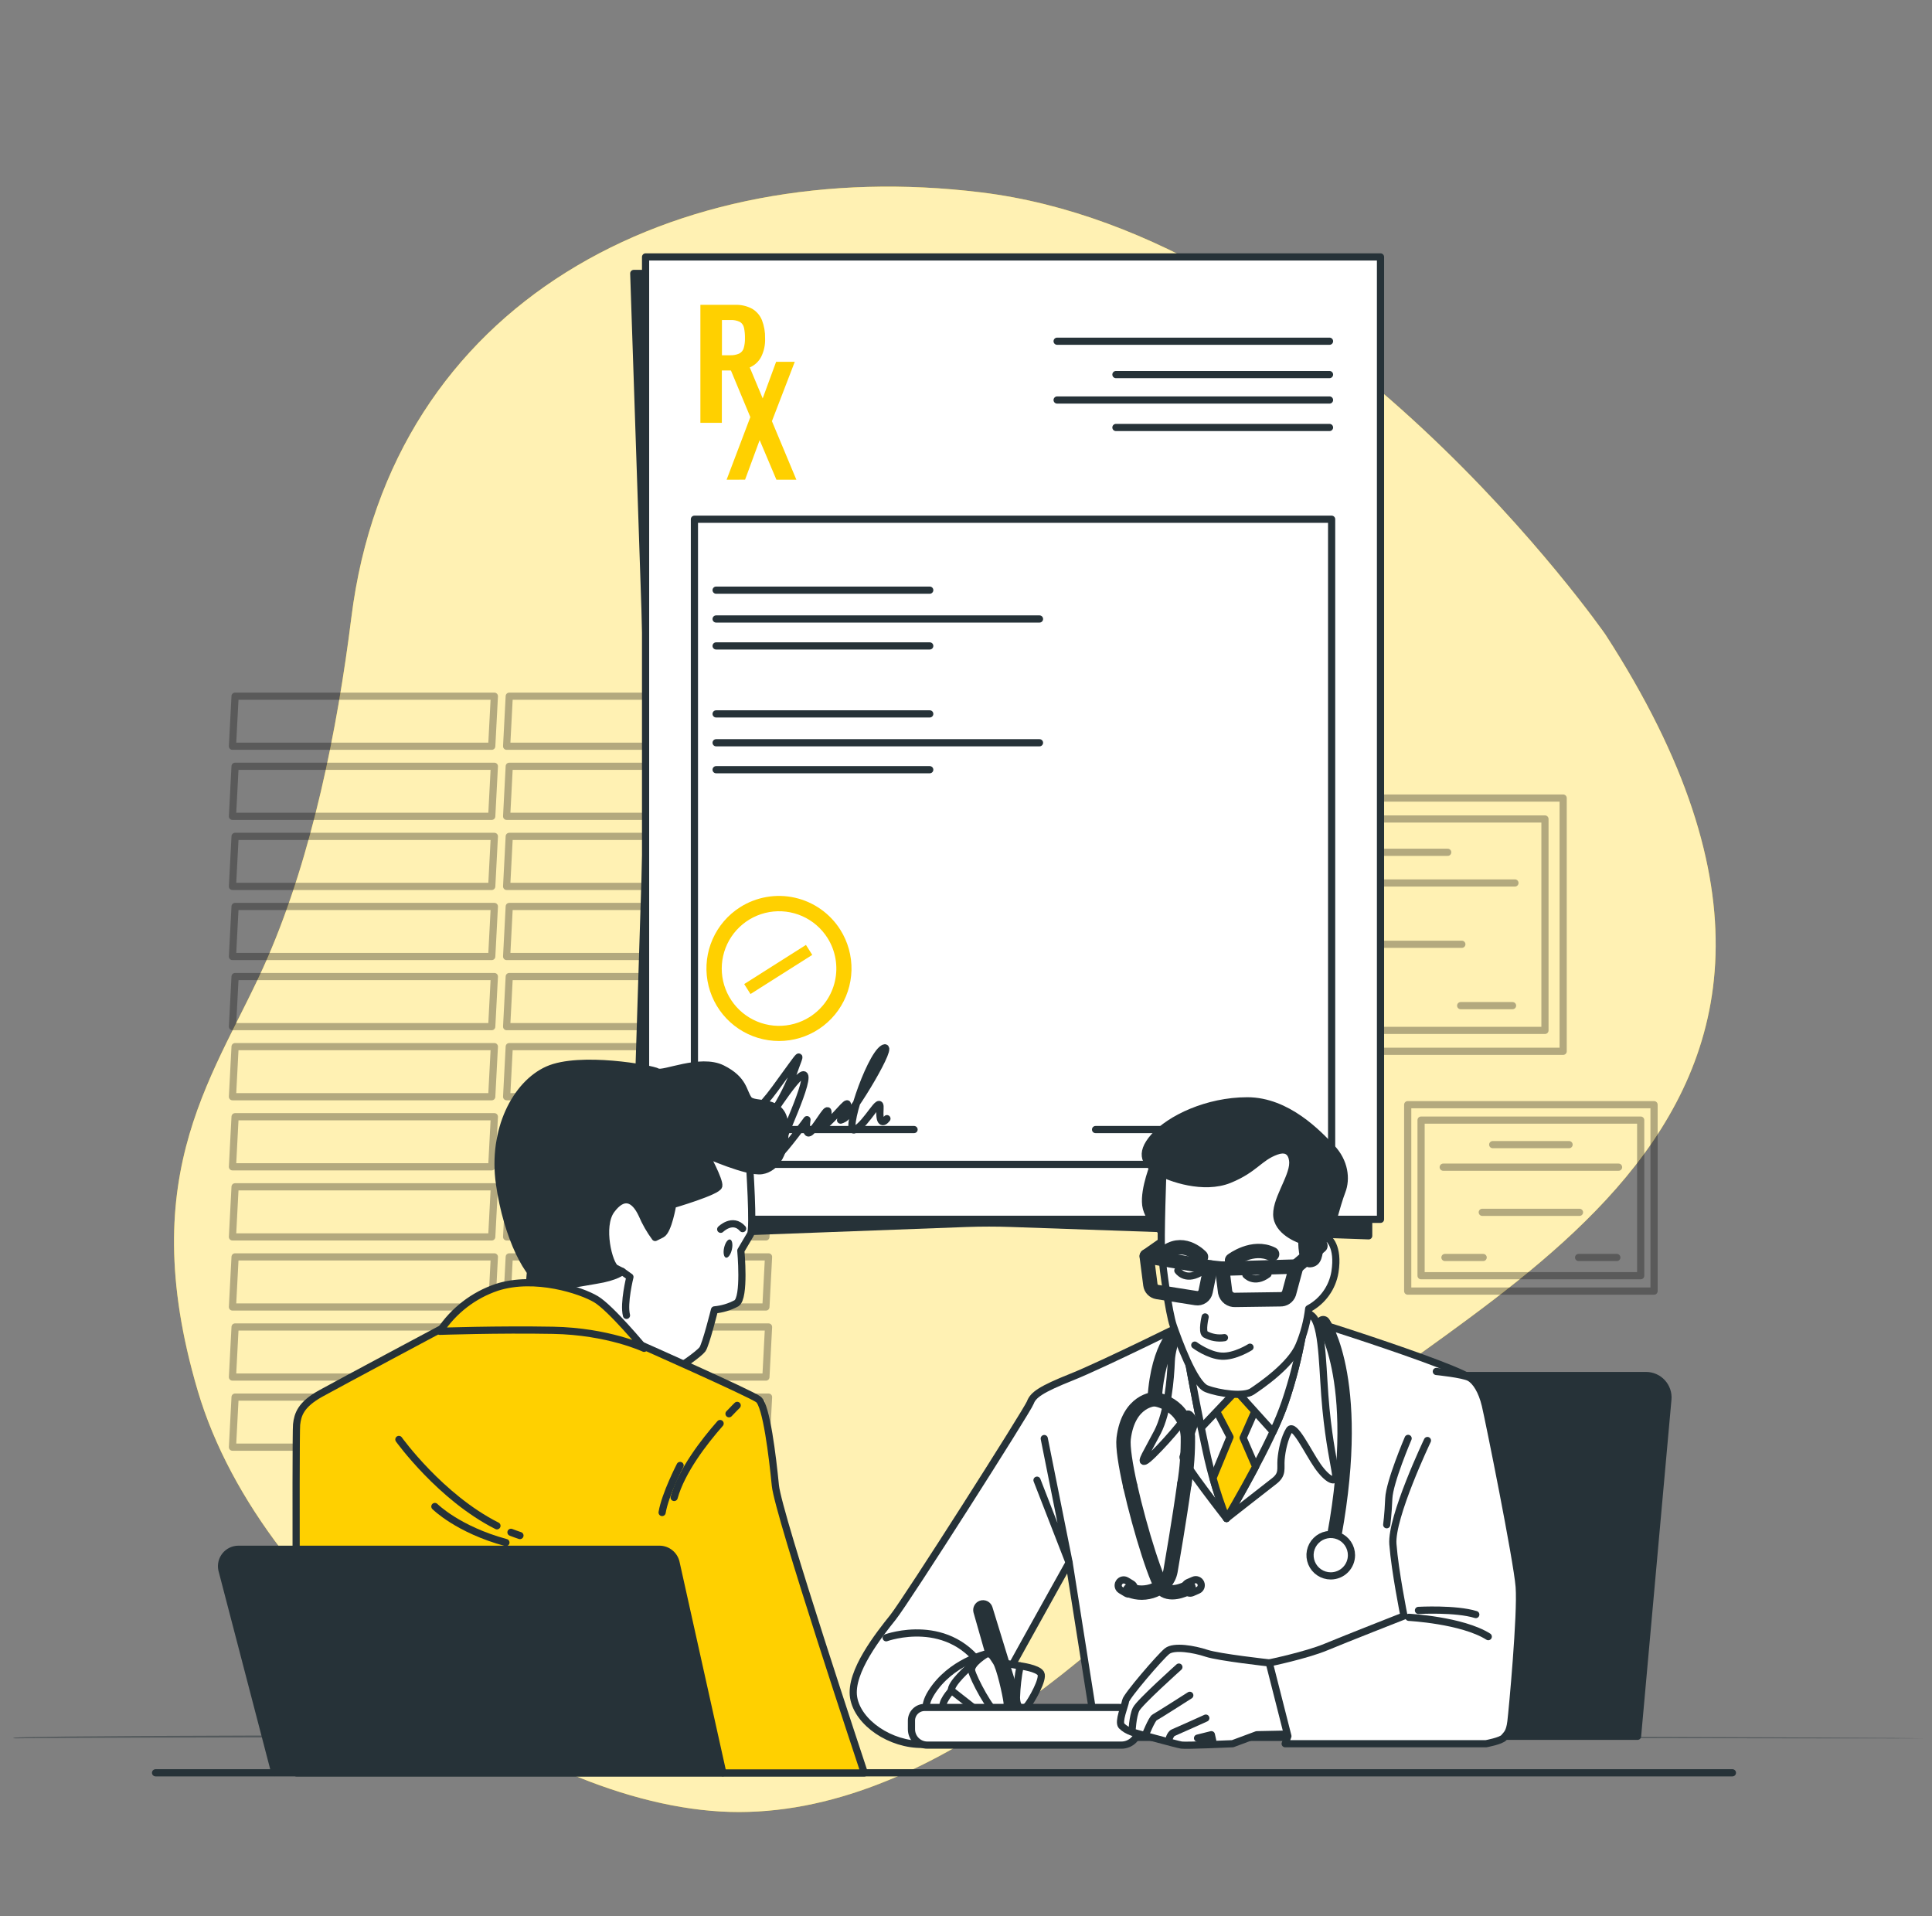 <svg width="121" height="120" viewBox="0 0 121 120" fill="none" xmlns="http://www.w3.org/2000/svg">
<rect x="0" y="0" width="121" height="120" fill="#808080" stroke="none"/>
<g clip-path="url(#clip0_159_13205)">
<path opacity="0.5" d="M120.5 108.857C120.5 108.891 82.784 108.785 39.709 108.785C-3.367 108.785 0.942 108.891 0.942 108.857C0.942 108.823 -3.384 108.659 39.709 108.659C82.801 108.659 120.5 108.82 120.5 108.857Z" fill="#263238"/>
<path d="M100.548 39.736C100.548 39.736 83.156 14.697 61.443 12.047C42.275 9.694 24.483 18.861 22.006 38.667C21.123 45.73 19.553 53.532 16.762 59.97C13.632 67.19 8.292 73.202 12.382 87.083C16.473 100.964 33.748 113.499 46.305 113.473C58.862 113.447 70.658 102.032 80.39 91.651C90.122 81.27 121.113 71.508 100.548 39.736Z" fill="#FFD000"/>
<path opacity="0.7" d="M100.548 39.736C100.548 39.736 83.156 14.697 61.443 12.047C42.275 9.694 24.483 18.861 22.006 38.667C21.123 45.73 19.553 53.532 16.762 59.97C13.632 67.19 8.292 73.202 12.382 87.083C16.473 100.964 33.748 113.499 46.305 113.473C58.862 113.447 70.658 102.032 80.39 91.651C90.122 81.27 121.113 71.508 100.548 39.736Z" fill="white"/>
<g opacity="0.3">
<path d="M30.797 46.731H14.559L14.723 43.597H30.962L30.797 46.731Z" stroke="black" stroke-width="0.45" stroke-linecap="round" stroke-linejoin="round"/>
<path d="M30.797 51.12H14.559L14.723 47.986H30.962L30.797 51.12Z" stroke="black" stroke-width="0.45" stroke-linecap="round" stroke-linejoin="round"/>
<path d="M30.797 55.509H14.559L14.723 52.375H30.962L30.797 55.509Z" stroke="black" stroke-width="0.45" stroke-linecap="round" stroke-linejoin="round"/>
<path d="M30.797 59.898H14.559L14.723 56.764H30.962L30.797 59.898Z" stroke="black" stroke-width="0.45" stroke-linecap="round" stroke-linejoin="round"/>
<path d="M30.797 64.289H14.559L14.723 61.153H30.962L30.797 64.289Z" stroke="black" stroke-width="0.45" stroke-linecap="round" stroke-linejoin="round"/>
<path d="M30.797 68.679H14.559L14.723 65.542H30.962L30.797 68.679Z" stroke="black" stroke-width="0.45" stroke-linecap="round" stroke-linejoin="round"/>
<path d="M30.797 73.068H14.559L14.723 69.931H30.962L30.797 73.068Z" stroke="black" stroke-width="0.45" stroke-linecap="round" stroke-linejoin="round"/>
<path d="M30.797 77.457H14.559L14.723 74.32H30.962L30.797 77.457Z" stroke="black" stroke-width="0.45" stroke-linecap="round" stroke-linejoin="round"/>
<path d="M30.797 81.846H14.559L14.723 78.709H30.962L30.797 81.846Z" stroke="black" stroke-width="0.45" stroke-linecap="round" stroke-linejoin="round"/>
<path d="M30.797 86.235H14.559L14.723 83.098H30.962L30.797 86.235Z" stroke="black" stroke-width="0.45" stroke-linecap="round" stroke-linejoin="round"/>
<path d="M30.797 90.624H14.559L14.723 87.489H30.962L30.797 90.624Z" stroke="black" stroke-width="0.45" stroke-linecap="round" stroke-linejoin="round"/>
<path d="M47.969 46.731H31.73L31.894 43.597H48.133L47.969 46.731Z" stroke="black" stroke-width="0.45" stroke-linecap="round" stroke-linejoin="round"/>
<path d="M47.969 51.12H31.73L31.894 47.986H48.133L47.969 51.12Z" stroke="black" stroke-width="0.45" stroke-linecap="round" stroke-linejoin="round"/>
<path d="M47.969 55.509H31.73L31.894 52.375H48.133L47.969 55.509Z" stroke="black" stroke-width="0.45" stroke-linecap="round" stroke-linejoin="round"/>
<path d="M47.969 59.898H31.73L31.894 56.764H48.133L47.969 59.898Z" stroke="black" stroke-width="0.45" stroke-linecap="round" stroke-linejoin="round"/>
<path d="M47.969 64.289H31.73L31.894 61.153H48.133L47.969 64.289Z" stroke="black" stroke-width="0.45" stroke-linecap="round" stroke-linejoin="round"/>
<path d="M47.969 68.679H31.73L31.894 65.542H48.133L47.969 68.679Z" stroke="black" stroke-width="0.45" stroke-linecap="round" stroke-linejoin="round"/>
<path d="M47.969 73.068H31.73L31.894 69.931H48.133L47.969 73.068Z" stroke="black" stroke-width="0.45" stroke-linecap="round" stroke-linejoin="round"/>
<path d="M47.969 77.457H31.73L31.894 74.32H48.133L47.969 77.457Z" stroke="black" stroke-width="0.45" stroke-linecap="round" stroke-linejoin="round"/>
<path d="M47.969 81.846H31.73L31.894 78.709H48.133L47.969 81.846Z" stroke="black" stroke-width="0.45" stroke-linecap="round" stroke-linejoin="round"/>
<path d="M47.969 86.235H31.73L31.894 83.098H48.133L47.969 86.235Z" stroke="black" stroke-width="0.45" stroke-linecap="round" stroke-linejoin="round"/>
<path d="M47.969 90.624H31.73L31.894 87.489H48.133L47.969 90.624Z" stroke="black" stroke-width="0.45" stroke-linecap="round" stroke-linejoin="round"/>
</g>
<g opacity="0.3">
<path d="M97.9 49.976H76.939V65.834H97.9V49.976Z" stroke="black" stroke-width="0.45" stroke-linecap="round" stroke-linejoin="round"/>
<path d="M96.76 51.287H78.075V64.526H96.76V51.287Z" stroke="black" stroke-width="0.45" stroke-linecap="round" stroke-linejoin="round"/>
<path d="M84.168 53.372H90.669" stroke="black" stroke-width="0.45" stroke-linecap="round" stroke-linejoin="round"/>
<path d="M79.96 55.293H94.879" stroke="black" stroke-width="0.45" stroke-linecap="round" stroke-linejoin="round"/>
<path d="M83.284 59.133H91.554" stroke="black" stroke-width="0.45" stroke-linecap="round" stroke-linejoin="round"/>
<path d="M80.106 62.975H83.358" stroke="black" stroke-width="0.45" stroke-linecap="round" stroke-linejoin="round"/>
<path d="M91.481 62.975H94.73" stroke="black" stroke-width="0.45" stroke-linecap="round" stroke-linejoin="round"/>
</g>
<g opacity="0.3">
<path d="M103.592 69.178H88.164V80.851H103.592V69.178Z" stroke="black" stroke-width="0.45" stroke-linecap="round" stroke-linejoin="round"/>
<path d="M102.755 70.143H89.001V79.888H102.755V70.143Z" stroke="black" stroke-width="0.45" stroke-linecap="round" stroke-linejoin="round"/>
<path d="M93.488 71.679H98.27" stroke="black" stroke-width="0.45" stroke-linecap="round" stroke-linejoin="round"/>
<path d="M90.388 73.091H101.37" stroke="black" stroke-width="0.45" stroke-linecap="round" stroke-linejoin="round"/>
<path d="M92.834 75.918H98.923" stroke="black" stroke-width="0.45" stroke-linecap="round" stroke-linejoin="round"/>
<path d="M90.496 78.746H92.889" stroke="black" stroke-width="0.45" stroke-linecap="round" stroke-linejoin="round"/>
<path d="M98.868 78.746H101.26" stroke="black" stroke-width="0.45" stroke-linecap="round" stroke-linejoin="round"/>
</g>
<path d="M85.72 77.39L63.325 76.611C62.402 76.579 61.479 76.579 60.556 76.611L39.692 77.39L40.618 48.096C40.653 46.987 40.653 45.877 40.618 44.765L39.692 17.124H85.72V77.39Z" fill="#263238" stroke="#263238" stroke-width="0.45" stroke-linecap="round" stroke-linejoin="round"/>
<path d="M86.46 16.09H40.432V76.356H86.46V16.09Z" fill="white" stroke="#263238" stroke-width="0.45" stroke-linecap="round" stroke-linejoin="round"/>
<path d="M83.399 32.515H43.491V72.914H83.399V32.515Z" fill="white" stroke="#263238" stroke-width="0.45" stroke-linecap="round" stroke-linejoin="round"/>
<path d="M43.865 26.478V19.09H46.028C46.404 19.074 46.778 19.159 47.11 19.337C47.387 19.502 47.602 19.753 47.722 20.053C47.861 20.415 47.927 20.801 47.917 21.189C47.934 21.59 47.849 21.99 47.67 22.35C47.519 22.637 47.277 22.865 46.982 22.999C46.653 23.14 46.296 23.209 45.938 23.2H45.209V26.478H43.865ZM45.215 22.247H45.726C45.922 22.255 46.117 22.219 46.297 22.14C46.364 22.107 46.424 22.059 46.472 22.001C46.521 21.943 46.557 21.876 46.578 21.803C46.636 21.6 46.662 21.389 46.656 21.178C46.66 20.96 46.641 20.742 46.597 20.529C46.582 20.453 46.552 20.381 46.508 20.318C46.464 20.254 46.408 20.2 46.342 20.159C46.15 20.067 45.938 20.026 45.726 20.04H45.215V22.247Z" fill="#FFD000"/>
<path d="M45.507 30.04L46.993 26.12L45.552 22.659H46.811L47.767 24.948L48.607 22.659H49.775L48.345 26.375L49.876 30.04H48.626L47.577 27.559L46.664 30.038L45.507 30.04Z" fill="#FFD000"/>
<path d="M66.207 21.368H83.267" stroke="#263238" stroke-width="0.45" stroke-linecap="round" stroke-linejoin="round"/>
<path d="M66.207 25.05H83.267" stroke="#263238" stroke-width="0.45" stroke-linecap="round" stroke-linejoin="round"/>
<path d="M69.89 23.456H83.267" stroke="#263238" stroke-width="0.45" stroke-linecap="round" stroke-linejoin="round"/>
<path d="M69.89 26.77H83.267" stroke="#263238" stroke-width="0.45" stroke-linecap="round" stroke-linejoin="round"/>
<path d="M44.85 36.956H58.229" stroke="#263238" stroke-width="0.45" stroke-linecap="round" stroke-linejoin="round"/>
<path d="M44.85 40.449H58.229" stroke="#263238" stroke-width="0.45" stroke-linecap="round" stroke-linejoin="round"/>
<path d="M44.85 38.762H65.103" stroke="#263238" stroke-width="0.45" stroke-linecap="round" stroke-linejoin="round"/>
<path d="M44.85 44.706H58.229" stroke="#263238" stroke-width="0.45" stroke-linecap="round" stroke-linejoin="round"/>
<path d="M44.85 48.2H58.229" stroke="#263238" stroke-width="0.45" stroke-linecap="round" stroke-linejoin="round"/>
<path d="M44.85 46.513H65.103" stroke="#263238" stroke-width="0.45" stroke-linecap="round" stroke-linejoin="round"/>
<path d="M44.564 70.735H57.247" stroke="#263238" stroke-width="0.45" stroke-linecap="round" stroke-linejoin="round"/>
<path d="M68.614 70.735H81.296" stroke="#263238" stroke-width="0.45" stroke-linecap="round" stroke-linejoin="round"/>
<path d="M46.353 56.811C45.594 57.292 44.996 57.988 44.632 58.809C44.269 59.63 44.157 60.541 44.311 61.426C44.465 62.311 44.878 63.13 45.497 63.78C46.117 64.431 46.915 64.883 47.791 65.079C48.668 65.276 49.583 65.209 50.421 64.886C51.259 64.562 51.982 63.998 52.499 63.264C53.017 62.53 53.305 61.659 53.328 60.761C53.35 59.863 53.106 58.979 52.626 58.22C52.307 57.715 51.891 57.278 51.403 56.934C50.915 56.59 50.364 56.346 49.781 56.215C49.199 56.084 48.596 56.069 48.008 56.172C47.419 56.274 46.857 56.491 46.353 56.811ZM50.712 63.684C50.112 64.064 49.413 64.257 48.704 64.24C47.994 64.223 47.306 63.996 46.725 63.587C46.145 63.179 45.699 62.607 45.443 61.945C45.187 61.283 45.134 60.56 45.289 59.868C45.444 59.175 45.801 58.544 46.315 58.055C46.828 57.565 47.476 57.239 48.175 57.117C48.874 56.995 49.594 57.083 50.243 57.37C50.892 57.658 51.441 58.131 51.821 58.73C52.074 59.128 52.245 59.572 52.326 60.036C52.407 60.501 52.396 60.977 52.293 61.437C52.19 61.897 51.997 62.332 51.726 62.718C51.454 63.103 51.11 63.431 50.712 63.684Z" fill="#FFD000"/>
<path d="M50.476 59.173L46.608 61.624L47.003 62.248L50.871 59.797L50.476 59.173Z" fill="#FFD000"/>
<path d="M46.595 69.308C46.595 69.308 46.657 70.749 48.542 68.179C50.426 65.609 50.173 65.799 49.671 67.24C49.286 68.237 48.778 69.182 48.157 70.052C48.157 70.052 50.415 66.479 50.415 67.48C50.415 68.482 48.282 72.748 48.721 72.371C49.16 71.995 50.54 70.115 50.54 70.115C50.54 70.115 50.352 71.368 50.852 70.803C51.352 70.238 51.918 69.111 51.855 69.739C51.793 70.366 50.977 71.117 51.793 70.366C52.608 69.615 53.236 68.672 53.047 69.362C52.859 70.052 52.357 70.303 52.859 70.052C53.361 69.801 56.182 65.099 55.304 65.663C54.425 66.228 52.797 71.117 53.549 70.74C54.302 70.364 55.178 68.484 55.115 69.425C55.053 70.366 55.304 70.366 55.548 70.052" stroke="#263238" stroke-width="0.45" stroke-linecap="round" stroke-linejoin="round"/>
<path d="M108.5 111.016H9.743" stroke="#263238" stroke-width="0.45" stroke-linecap="round" stroke-linejoin="round"/>
<path d="M103.09 86.138H82.151C81.82 86.137 81.501 86.256 81.251 86.472C81.001 86.689 80.837 86.987 80.79 87.314L77.658 108.73H102.558L104.459 87.63C104.476 87.441 104.453 87.249 104.391 87.069C104.33 86.889 104.232 86.723 104.103 86.583C103.974 86.442 103.818 86.33 103.643 86.254C103.469 86.177 103.28 86.138 103.09 86.138Z" fill="#263238" stroke="#263238" stroke-width="0.45" stroke-linecap="round" stroke-linejoin="round"/>
<path d="M74.735 82.642C74.735 82.642 69.07 85.454 67.125 86.23C65.181 87.007 64.703 87.355 64.529 87.831C64.356 88.307 56.79 100.198 55.927 101.28C55.063 102.361 53.201 104.695 53.461 106.294C53.72 107.892 55.797 109.279 57.787 109.236C59.777 109.192 61.032 108.803 61.248 108.241C61.464 107.678 66.957 97.857 66.957 97.857L68.687 108.797H90.784C90.784 108.797 92.514 93.836 92.514 91.63C92.514 89.423 92.947 86.83 92.038 86.267C91.13 85.705 87.368 84.409 84.599 83.501C81.831 82.592 80.967 82.419 80.321 82.419C79.674 82.419 74.735 82.642 74.735 82.642Z" fill="white" stroke="#263238" stroke-width="0.45" stroke-linecap="round" stroke-linejoin="round"/>
<path d="M74.136 82.72C74.136 82.72 73.401 84.104 73.357 85.229C73.314 86.354 73.141 88.428 72.492 89.683C71.843 90.938 71.367 91.63 71.713 91.498C72.059 91.366 74.047 89.164 74.264 88.686C74.48 88.208 74.826 89.118 74.826 89.118C74.826 89.118 74.177 90.977 74.091 91.236C74.004 91.496 76.814 95.085 76.814 95.085C76.814 95.085 79.237 93.183 79.799 92.751C80.362 92.318 80.189 91.972 80.232 91.409C80.275 90.847 80.448 90.027 80.749 89.551C81.05 89.075 81.919 90.94 82.523 91.805C83.126 92.67 83.734 92.973 83.648 92.324C83.561 91.675 83.258 90.421 83.042 88.214C82.826 86.008 82.869 83.371 82.306 82.549C81.744 81.727 78.793 81.565 76.857 81.426C76.328 81.367 75.793 81.457 75.313 81.686C74.832 81.914 74.424 82.272 74.136 82.72Z" fill="white" stroke="#263238" stroke-width="0.45" stroke-linecap="round" stroke-linejoin="round"/>
<path d="M65.401 90.085L66.959 97.864L64.947 92.692" stroke="#263238" stroke-width="0.45" stroke-linecap="round" stroke-linejoin="round"/>
<path d="M74.353 84.805C74.353 84.805 74.958 88.178 75.521 90.771C75.83 92.248 76.264 93.695 76.819 95.097C76.819 95.097 79.674 90.297 80.496 87.79C80.963 86.407 81.324 84.99 81.578 83.553H74.353V84.805Z" stroke="#263238" stroke-width="0.45" stroke-linecap="round" stroke-linejoin="round"/>
<path d="M77.508 85.964L75.953 87.911L77.035 89.988L75.97 92.564C76.205 93.421 76.488 94.264 76.818 95.089C76.818 95.089 77.71 93.592 78.638 91.844L77.857 90.042L78.808 87.879L77.508 85.964Z" fill="#FFD000" stroke="#263238" stroke-width="0.45" stroke-linecap="round" stroke-linejoin="round"/>
<path d="M74.353 83.55V84.805C74.353 84.805 74.77 87.132 75.233 89.406L77.422 87.096L79.73 89.653C80.019 89.046 80.274 88.423 80.494 87.788C80.961 86.405 81.322 84.988 81.575 83.55H74.353Z" fill="white" stroke="#263238" stroke-width="0.45" stroke-linecap="round" stroke-linejoin="round"/>
<path d="M55.5 102.56C55.5 102.56 59.539 101.085 61.717 104.674" stroke="#263238" stroke-width="0.45" stroke-linecap="round" stroke-linejoin="round"/>
<path d="M61.789 103.566C61.789 103.566 59.532 104.076 58.328 105.999C57.123 107.923 59.574 108.137 60.251 108.137C60.928 108.137 61.568 107.682 61.605 107.447C61.642 107.211 62.529 104.931 62.494 104.399C62.49 104.2 62.418 104.009 62.289 103.857C62.161 103.705 61.984 103.603 61.789 103.566Z" fill="white" stroke="#263238" stroke-width="0.45" stroke-linecap="round" stroke-linejoin="round"/>
<path d="M60.75 104.362C60.75 104.362 59.502 105.444 59.587 105.877C59.671 106.309 61.523 107.975 61.88 107.735C61.944 107.702 62.001 107.657 62.048 107.602C62.095 107.547 62.131 107.483 62.153 107.415C62.175 107.346 62.184 107.273 62.178 107.201C62.172 107.129 62.153 107.059 62.12 106.995C62.018 106.833 60.75 104.362 60.75 104.362Z" fill="white" stroke="#263238" stroke-width="0.45" stroke-linecap="round" stroke-linejoin="round"/>
<path d="M59.593 105.866C59.593 105.866 58.859 106.647 59.1 107.004C59.34 107.36 61.016 108.271 61.451 107.996C61.886 107.722 61.605 107.441 61.605 107.441L59.593 105.866Z" fill="white" stroke="#263238" stroke-width="0.45" stroke-linecap="round" stroke-linejoin="round"/>
<path d="M63.889 104.321L62.388 104.062L62.74 106.223L64.274 106.27L63.889 104.321Z" fill="white" stroke="#263238" stroke-width="0.45" stroke-linecap="round" stroke-linejoin="round"/>
<path d="M61.188 100.923L62.946 107.085L63.801 107.862V106.765L61.94 100.708C61.925 100.658 61.9 100.611 61.866 100.571C61.833 100.53 61.791 100.497 61.744 100.473C61.697 100.45 61.646 100.436 61.593 100.432C61.541 100.429 61.488 100.436 61.438 100.453C61.345 100.485 61.268 100.552 61.221 100.639C61.175 100.726 61.163 100.827 61.188 100.923Z" fill="#263238" stroke="#263238" stroke-width="0.45" stroke-linecap="round" stroke-linejoin="round"/>
<path d="M61.788 103.566C61.788 103.566 60.75 104.174 60.854 104.635C60.958 105.095 62.078 107.25 62.483 107.278C62.887 107.306 63.132 107.062 63.073 106.594C63.015 106.127 62.641 104.431 62.388 104.061C62.135 103.691 62.106 103.544 61.788 103.566Z" fill="white" stroke="#263238" stroke-width="0.45" stroke-linecap="round" stroke-linejoin="round"/>
<path d="M63.889 104.321C63.889 104.321 64.994 104.459 65.187 104.797C65.379 105.134 64.607 106.48 64.361 106.787C64.114 107.094 63.673 107.081 63.66 106.302C63.68 105.637 63.757 104.974 63.889 104.321Z" fill="white" stroke="#263238" stroke-width="0.45" stroke-linecap="round" stroke-linejoin="round"/>
<path d="M57.91 106.923H70.039C70.378 106.924 70.703 107.059 70.942 107.298C71.182 107.538 71.317 107.863 71.318 108.202C71.318 108.489 71.204 108.764 71.001 108.967C70.798 109.169 70.523 109.283 70.236 109.283H58.079C57.815 109.283 57.562 109.179 57.375 108.992C57.189 108.805 57.084 108.552 57.084 108.288V107.748C57.084 107.639 57.105 107.532 57.147 107.432C57.188 107.331 57.249 107.241 57.326 107.164C57.403 107.087 57.494 107.027 57.594 106.985C57.694 106.944 57.802 106.923 57.91 106.923Z" fill="white" stroke="#263238" stroke-width="0.45" stroke-linecap="round" stroke-linejoin="round"/>
<path d="M79.494 104.135C79.494 104.135 76.338 103.789 75.559 103.529C74.78 103.27 73.526 103.054 73.093 103.4C72.66 103.746 70.543 106.212 70.497 106.512C70.452 106.813 70.021 107.81 70.238 108.07C70.419 108.251 70.642 108.384 70.887 108.459C70.887 108.459 73.699 109.238 73.999 109.281C74.3 109.325 77.199 109.195 77.199 109.195L78.713 108.632L80.831 108.589C80.831 108.589 80.874 109.281 80.917 107.594C80.96 105.907 79.494 104.135 79.494 104.135Z" fill="white" stroke="#263238" stroke-width="0.45" stroke-linecap="round" stroke-linejoin="round"/>
<path d="M70.894 108.461C70.894 108.461 70.937 107.466 71.153 107.033C71.37 106.601 73.833 104.396 73.833 104.396" stroke="#263238" stroke-width="0.45" stroke-linecap="round" stroke-linejoin="round"/>
<path d="M71.707 108.717C71.707 108.717 72.139 107.635 72.312 107.548C72.485 107.462 74.516 106.164 74.516 106.164" stroke="#263238" stroke-width="0.45" stroke-linecap="round" stroke-linejoin="round"/>
<path d="M73.184 109.019C73.184 109.019 73.271 108.587 73.487 108.5C73.703 108.414 75.52 107.592 75.52 107.592" stroke="#263238" stroke-width="0.45" stroke-linecap="round" stroke-linejoin="round"/>
<path d="M75.131 109.236L75.953 109.019L75.867 108.63L75.001 108.846" stroke="#263238" stroke-width="0.45" stroke-linecap="round" stroke-linejoin="round"/>
<path d="M89.399 90.208C89.399 90.208 87.109 95.008 87.236 96.698C87.364 98.387 87.93 101.193 87.93 101.193C87.93 101.193 84.299 102.618 83.044 103.14C81.789 103.661 79.494 104.135 79.494 104.135L80.66 108.719L80.489 109.195H93.07C93.07 109.195 94.022 109.021 94.195 108.805C94.368 108.589 94.541 108.502 94.628 107.81C94.714 107.118 95.277 101.065 95.147 99.374C95.017 97.682 93.243 88.91 93.027 88.002C92.811 87.094 92.423 86.488 92.034 86.272C91.645 86.055 89.957 85.884 89.957 85.884" fill="white"/>
<path d="M89.399 90.208C89.399 90.208 87.109 95.008 87.236 96.698C87.364 98.387 87.93 101.193 87.93 101.193C87.93 101.193 84.299 102.618 83.044 103.14C81.789 103.661 79.494 104.135 79.494 104.135L80.66 108.719L80.489 109.195H93.07C93.07 109.195 94.022 109.021 94.195 108.805C94.368 108.589 94.541 108.502 94.628 107.81C94.714 107.118 95.277 101.065 95.147 99.374C95.017 97.682 93.243 88.91 93.027 88.002C92.811 87.094 92.423 86.488 92.034 86.272C91.645 86.055 89.957 85.884 89.957 85.884" stroke="#263238" stroke-width="0.45" stroke-linecap="round" stroke-linejoin="round"/>
<path d="M88.233 101.28C88.233 101.28 91.562 101.453 93.209 102.489" stroke="#263238" stroke-width="0.45" stroke-linecap="round" stroke-linejoin="round"/>
<path d="M88.837 100.847C88.837 100.847 91.173 100.717 92.428 101.107" stroke="#263238" stroke-width="0.45" stroke-linecap="round" stroke-linejoin="round"/>
<path d="M88.19 90.075C88.19 90.075 87.022 92.8 86.979 93.839C86.936 94.877 86.849 95.483 86.849 95.483" stroke="#263238" stroke-width="0.45" stroke-linecap="round" stroke-linejoin="round"/>
<path d="M82.871 82.858C82.871 82.858 85.508 86.614 83.388 97.085" stroke="#263238" stroke-width="0.9" stroke-linecap="round" stroke-linejoin="round"/>
<path d="M84.642 97.388C84.642 97.132 84.566 96.881 84.423 96.667C84.281 96.454 84.078 96.287 83.841 96.189C83.604 96.091 83.343 96.065 83.091 96.115C82.839 96.165 82.608 96.289 82.427 96.471C82.245 96.652 82.121 96.883 82.071 97.135C82.021 97.387 82.047 97.648 82.145 97.885C82.243 98.122 82.41 98.325 82.623 98.467C82.837 98.61 83.088 98.686 83.344 98.686C83.689 98.686 84.019 98.549 84.262 98.306C84.505 98.063 84.642 97.733 84.642 97.388Z" fill="white" stroke="#263238" stroke-width="0.45" stroke-linecap="round" stroke-linejoin="round"/>
<path d="M73.87 83.248C73.87 83.248 72.531 84.113 72.314 87.615" stroke="#263238" stroke-width="0.9" stroke-linecap="round" stroke-linejoin="round"/>
<path d="M74.175 92.921C73.848 95.284 73.402 97.821 73.309 98.377C73.093 99.567 71.68 99.982 70.772 99.593" stroke="#263238" stroke-width="0.9" stroke-linecap="round" stroke-linejoin="round"/>
<path d="M70.788 93.077C70.491 91.753 70.31 90.604 70.374 90.079C70.677 87.658 72.321 87.615 72.321 87.615C72.321 87.615 74.268 87.874 74.396 89.951C74.409 90.945 74.337 91.939 74.18 92.921" stroke="#263238" stroke-width="0.9" stroke-linecap="round" stroke-linejoin="round"/>
<path d="M74.439 99.419C74.439 99.419 73.531 99.939 72.925 99.593C72.516 99.359 71.411 95.837 70.788 93.077" stroke="#263238" stroke-width="0.9" stroke-linecap="round" stroke-linejoin="round"/>
<path d="M74.755 98.951L74.398 99.105C74.226 99.179 74.146 99.379 74.22 99.551L74.225 99.561C74.299 99.733 74.499 99.813 74.671 99.739L75.028 99.584C75.201 99.51 75.28 99.31 75.206 99.138L75.202 99.128C75.127 98.956 74.928 98.876 74.755 98.951Z" stroke="#263238" stroke-width="0.45" stroke-linecap="round" stroke-linejoin="round"/>
<path d="M70.885 99.185L70.551 98.984C70.39 98.888 70.181 98.94 70.085 99.101L70.079 99.11C69.983 99.271 70.035 99.479 70.196 99.576L70.529 99.776C70.69 99.873 70.899 99.821 70.995 99.66L71.001 99.651C71.097 99.49 71.046 99.281 70.885 99.185Z" stroke="#263238" stroke-width="0.45" stroke-linecap="round" stroke-linejoin="round"/>
<path d="M72.321 72.784C72.321 72.784 71.629 74.426 71.758 75.464C71.888 76.502 73.273 77.627 73.273 77.627C73.273 77.627 73.749 73 73.749 72.827C73.749 72.654 72.881 72.265 72.321 72.784Z" fill="#263238" stroke="#263238" stroke-width="0.45" stroke-linecap="round" stroke-linejoin="round"/>
<path d="M71.824 78.666L72.743 78.023" stroke="#263238" stroke-width="0.9" stroke-linecap="round" stroke-linejoin="round"/>
<path d="M72.838 73.087C72.838 73.087 72.665 77.671 72.752 78.534C72.838 79.397 73.184 82.166 73.487 83.031C73.79 83.897 74.785 86.663 75.564 86.966C76.343 87.269 77.898 87.485 78.417 87.139C78.936 86.793 80.838 85.497 81.357 84.243C81.665 83.511 81.868 82.74 81.963 81.952C82.394 81.722 82.767 81.395 83.052 80.997C83.337 80.6 83.527 80.142 83.606 79.659C83.866 78.015 83.174 77.541 83.174 77.541L83.217 74.686C83.217 74.686 82.741 72.698 81.487 71.616C80.232 70.535 78.763 70.448 77.249 71.27C75.735 72.092 72.838 73.087 72.838 73.087Z" fill="white" stroke="#263238" stroke-width="0.45" stroke-linecap="round" stroke-linejoin="round"/>
<path d="M80.967 72.828C80.967 72.828 81.01 71.703 79.931 72.092C78.852 72.481 78.59 73.217 76.989 73.866C75.388 74.515 73.271 73.779 72.537 73.347C71.804 72.914 71.283 72.308 72.278 71.184C73.273 70.059 75.607 68.936 78.118 68.936C80.63 68.936 82.572 71.01 83.394 71.876C84.216 72.741 84.346 73.823 84.043 74.599C83.74 75.376 83.178 77.541 83.178 77.541C83.178 77.541 82.832 77.498 82.702 78.015C82.572 78.532 82.615 79.096 82.053 79.14C81.491 79.183 81.534 77.671 81.534 77.671C81.534 77.671 80.152 77.238 79.979 76.243C79.806 75.248 80.967 73.779 80.967 72.828Z" fill="#263238" stroke="#263238" stroke-width="0.45" stroke-linecap="round" stroke-linejoin="round"/>
<path d="M75.817 79.371L71.817 78.666L72.048 80.459C72.063 80.571 72.112 80.675 72.19 80.756C72.268 80.837 72.37 80.891 72.481 80.909L74.912 81.292C75.046 81.314 75.183 81.282 75.294 81.205C75.405 81.127 75.481 81.01 75.507 80.877L75.817 79.371Z" stroke="#263238" stroke-width="0.9" stroke-linecap="round" stroke-linejoin="round"/>
<path d="M76.546 79.447L81.184 79.313L80.73 80.992C80.69 81.105 80.616 81.202 80.517 81.269C80.418 81.336 80.299 81.369 80.18 81.364L77.368 81.403C77.222 81.413 77.078 81.37 76.961 81.282C76.844 81.194 76.763 81.067 76.732 80.924L76.546 79.447Z" stroke="#263238" stroke-width="0.9" stroke-linecap="round" stroke-linejoin="round"/>
<path d="M75.823 79.371L76.546 79.447" stroke="#263238" stroke-width="0.9" stroke-linecap="round" stroke-linejoin="round"/>
<path d="M81.184 79.312L82.698 78.015" stroke="#263238" stroke-width="0.9" stroke-linecap="round" stroke-linejoin="round"/>
<path d="M77.162 78.923C77.162 78.923 78.46 77.93 79.671 78.534" stroke="#263238" stroke-width="0.9" stroke-linecap="round" stroke-linejoin="round"/>
<path d="M75.218 78.707C75.218 78.707 74.222 77.625 73.098 78.361" stroke="#263238" stroke-width="0.9" stroke-linecap="round" stroke-linejoin="round"/>
<path d="M75.478 82.469C75.478 82.469 75.261 83.377 75.478 83.55C75.846 83.754 76.271 83.83 76.687 83.767" stroke="#263238" stroke-width="0.45" stroke-linecap="round" stroke-linejoin="round"/>
<path d="M74.828 84.234C74.828 84.234 75.693 84.883 76.515 84.926C77.337 84.969 78.287 84.364 78.287 84.364" stroke="#263238" stroke-width="0.45" stroke-linecap="round" stroke-linejoin="round"/>
<path d="M78.028 79.832C78.028 79.832 78.547 80.438 79.412 79.789" stroke="#263238" stroke-width="0.45" stroke-linecap="round" stroke-linejoin="round"/>
<path d="M73.768 79.566C73.768 79.566 74.201 80.237 75.144 79.711" stroke="#263238" stroke-width="0.45" stroke-linecap="round" stroke-linejoin="round"/>
<path d="M46.938 72.823C46.938 72.823 47.213 76.944 47.005 77.288L46.398 78.317C46.398 78.317 46.672 81.272 46.123 81.614C45.697 81.842 45.23 81.983 44.749 82.027C44.749 82.027 44.2 84.225 43.992 84.5C43.785 84.775 42.549 85.668 42.138 85.798C41.727 85.927 40.421 86.014 37.33 84.149C34.239 82.285 33.07 81.677 33.14 80.647C33.209 79.618 33.356 78.45 33.356 78.45C33.356 78.45 33.7 73.502 34.319 71.993C34.937 70.483 42.768 69.656 44.485 70.069C46.203 70.483 46.938 72.823 46.938 72.823Z" fill="white" stroke="#263238" stroke-width="0.45" stroke-linecap="round" stroke-linejoin="round"/>
<path d="M38.97 79.622L39.452 79.966C39.452 79.966 39.039 81.614 39.236 82.371" stroke="#263238" stroke-width="0.45" stroke-linecap="round" stroke-linejoin="round"/>
<path d="M45.838 78.242C45.768 78.558 45.602 78.787 45.468 78.757C45.334 78.726 45.279 78.45 45.351 78.134C45.422 77.818 45.587 77.589 45.721 77.619C45.855 77.649 45.909 77.928 45.838 78.242Z" fill="#263238"/>
<path d="M45.137 76.98C45.137 76.98 45.885 76.232 46.51 76.939" stroke="#263238" stroke-width="0.45" stroke-linecap="round" stroke-linejoin="round"/>
<path d="M44.192 72.274C44.192 72.274 45.083 73.922 45.016 74.266C44.949 74.61 42.13 75.434 42.13 75.434C42.13 75.434 41.855 77.082 41.442 77.288L41.031 77.493C40.702 77.046 40.425 76.562 40.207 76.05C39.727 75.021 39.039 74.753 38.284 75.776C37.529 76.799 38.146 79.211 38.559 79.416L38.97 79.622C38.97 79.622 38.626 79.966 37.321 80.174C36.017 80.381 35.054 80.654 34.094 80.379C33.133 80.104 31.758 77.493 31.282 74.127C30.806 70.762 32.312 67.878 34.31 66.989C36.309 66.1 40.837 66.92 41.178 67.125C41.52 67.331 43.858 66.234 45.232 66.92C46.606 67.606 46.53 68.363 46.88 68.843C47.231 69.323 49.009 68.707 49.147 70.424C49.286 72.142 48.598 73.171 47.705 73.308C46.811 73.444 44.192 72.274 44.192 72.274Z" fill="#263238" stroke="#263238" stroke-width="0.45" stroke-linecap="round" stroke-linejoin="round"/>
<path d="M27.927 83.057C27.927 83.057 21.344 86.568 20.089 87.262C18.835 87.957 18.647 88.579 18.575 89.209C18.504 89.838 18.575 111.024 18.575 111.024H54.131C54.131 111.024 48.738 94.833 48.561 93.025C48.383 91.216 47.998 88.008 47.497 87.632C46.995 87.256 39.908 84.121 39.908 84.121C39.908 84.121 38.215 82.304 34.204 82.304C30.194 82.304 27.927 83.057 27.927 83.057Z" fill="#FFD000" stroke="#263238" stroke-width="0.45" stroke-linecap="round" stroke-linejoin="round"/>
<path d="M32.002 95.956C32.188 96.03 32.376 96.097 32.564 96.159" stroke="#263238" stroke-width="0.45" stroke-linecap="round" stroke-linejoin="round"/>
<path d="M24.982 90.141C24.982 90.141 27.578 93.762 31.124 95.549" stroke="#263238" stroke-width="0.45" stroke-linecap="round" stroke-linejoin="round"/>
<path d="M27.236 94.34C27.236 94.34 28.677 95.783 31.686 96.598" stroke="#263238" stroke-width="0.45" stroke-linecap="round" stroke-linejoin="round"/>
<path d="M45.1 89.144C44.098 90.282 42.688 92.101 42.221 93.775" stroke="#263238" stroke-width="0.45" stroke-linecap="round" stroke-linejoin="round"/>
<path d="M46.169 88.008C46.169 88.008 45.97 88.201 45.658 88.532" stroke="#263238" stroke-width="0.45" stroke-linecap="round" stroke-linejoin="round"/>
<path d="M42.595 91.77C42.595 91.77 41.654 93.587 41.468 94.716" stroke="#263238" stroke-width="0.45" stroke-linecap="round" stroke-linejoin="round"/>
<path d="M27.55 83.369C27.55 83.369 31.187 83.243 34.635 83.306C38.083 83.369 40.341 84.435 40.341 84.435C40.341 84.435 38.271 81.928 37.332 81.363C36.393 80.799 33.508 79.849 31.126 80.611C29.659 81.103 28.4 82.075 27.55 83.369Z" fill="#FFD000" stroke="#263238" stroke-width="0.45" stroke-linecap="round" stroke-linejoin="round"/>
<path d="M17.21 111.001L13.896 98.294C13.864 98.14 13.867 97.981 13.904 97.827C13.941 97.674 14.012 97.531 14.112 97.409C14.211 97.287 14.337 97.188 14.479 97.121C14.621 97.053 14.777 97.018 14.935 97.018H41.301C41.544 97.018 41.779 97.101 41.967 97.253C42.156 97.405 42.288 97.617 42.34 97.853L45.267 111.014" fill="#263238"/>
<path d="M17.21 111.001L13.896 98.294C13.864 98.14 13.867 97.981 13.904 97.827C13.941 97.674 14.012 97.531 14.112 97.409C14.211 97.287 14.337 97.188 14.479 97.121C14.621 97.053 14.777 97.018 14.935 97.018H41.301C41.544 97.018 41.779 97.101 41.967 97.253C42.156 97.405 42.288 97.617 42.34 97.853L45.267 111.014" stroke="#263238" stroke-width="0.45" stroke-linecap="round" stroke-linejoin="round"/>
</g>
<defs>
<clipPath id="clip0_159_13205">
<rect width="120" height="120" fill="white" transform="translate(0.5)"/>
</clipPath>
</defs>
</svg>
